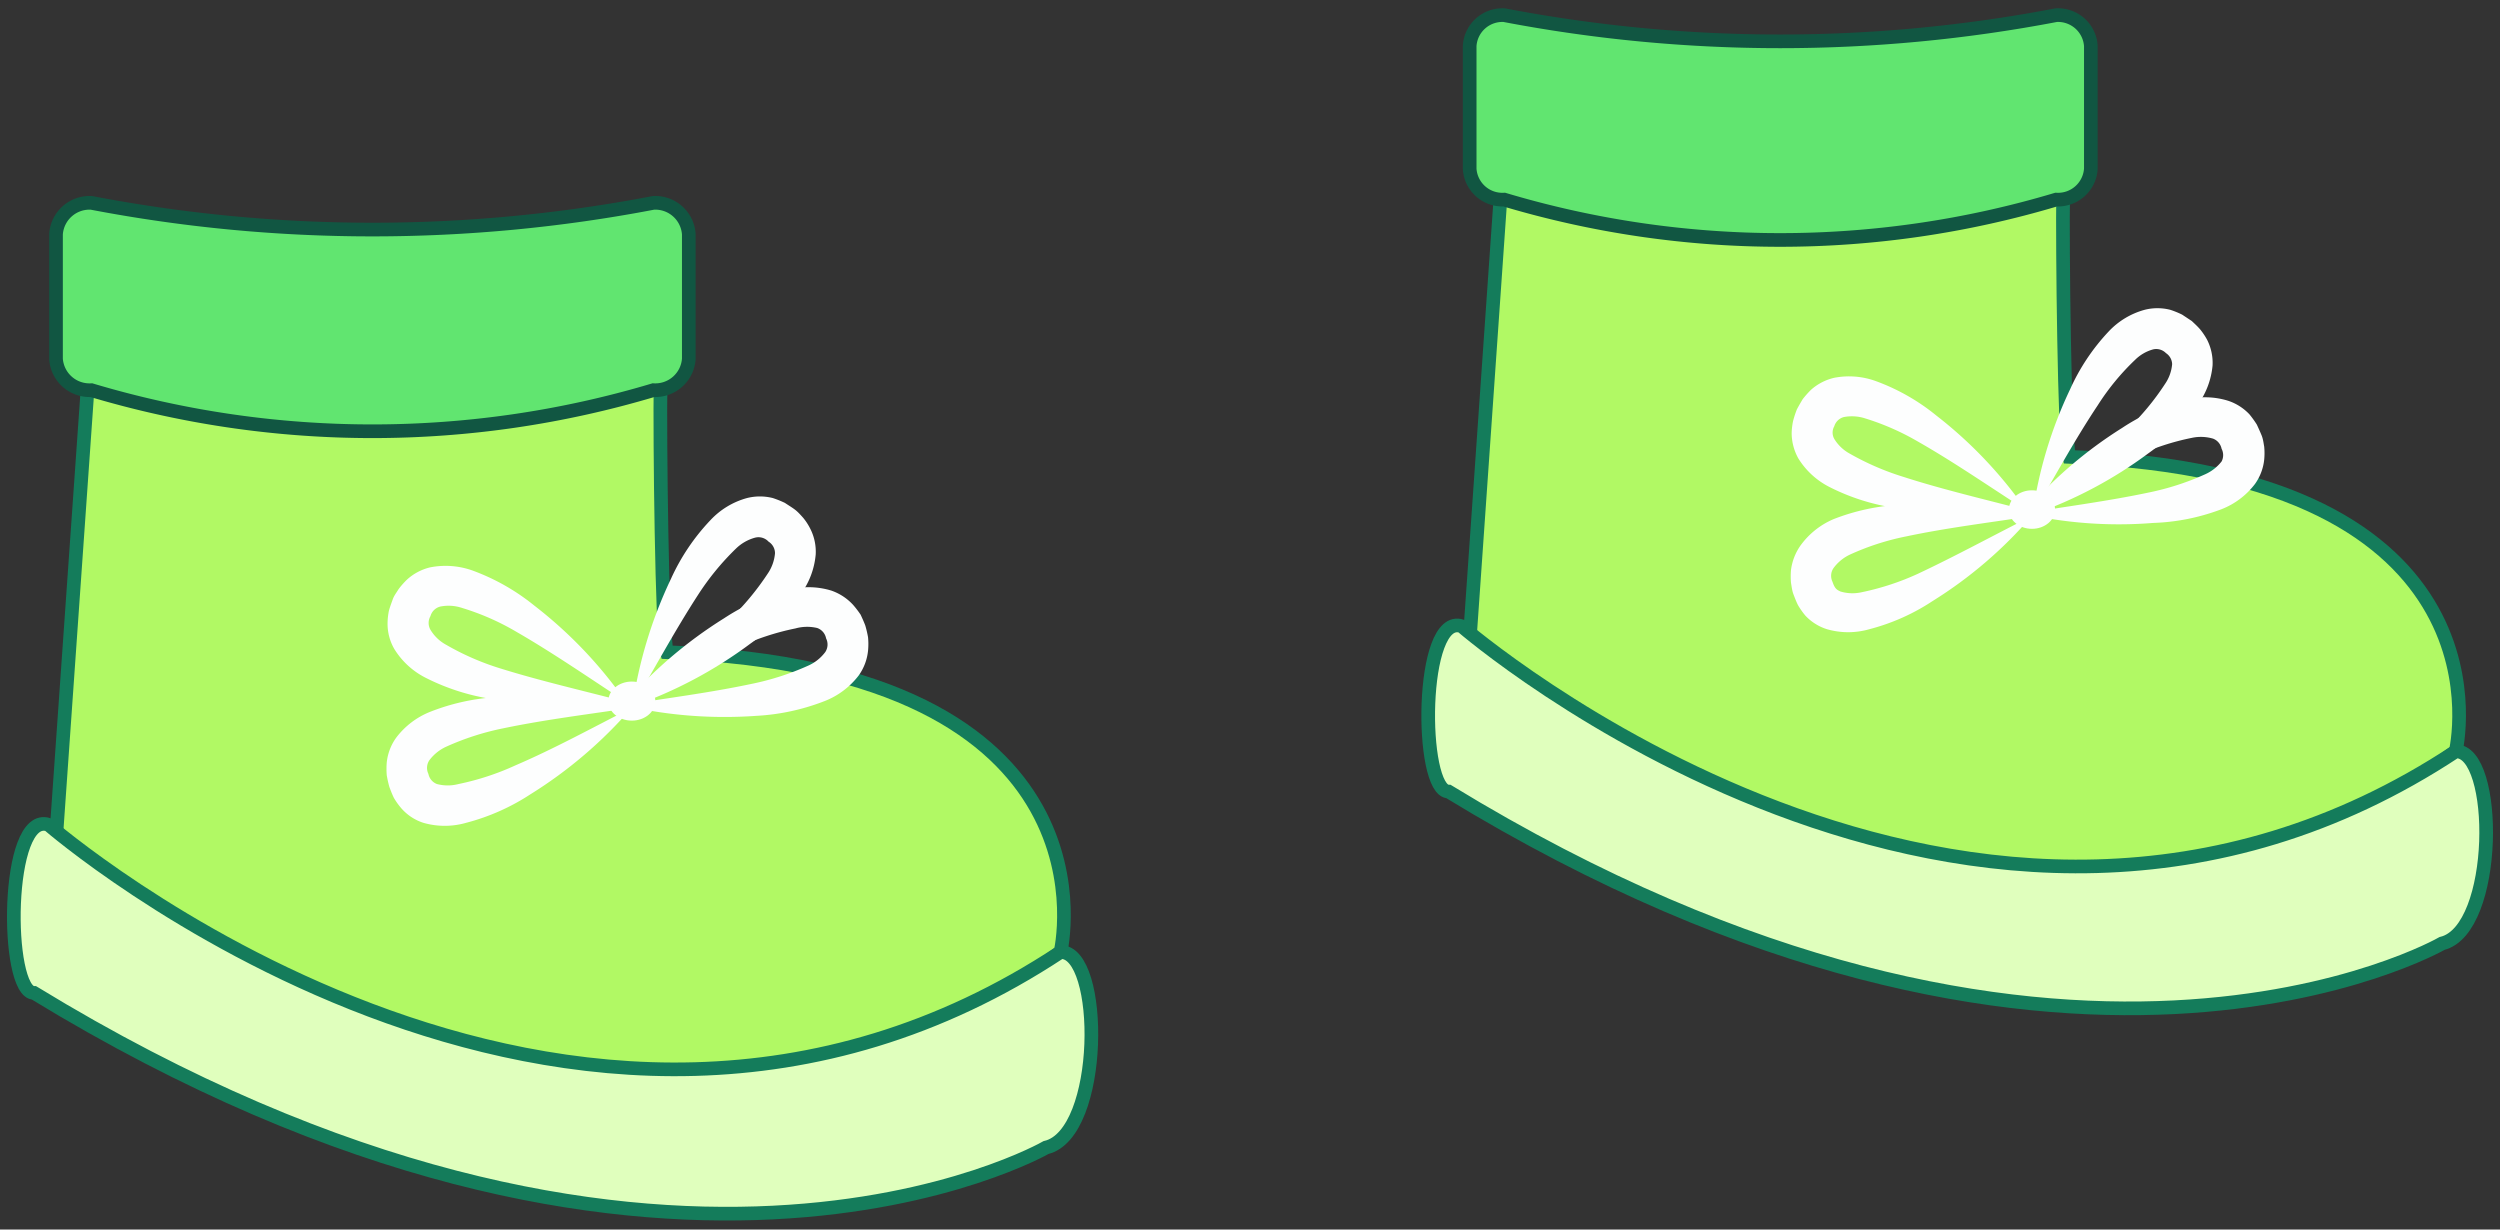 <svg xmlns="http://www.w3.org/2000/svg" viewBox="0 0 183 90"><rect x="0" y="0" width="183" height="90" fill="#333333" stroke="none"/><defs><style>.cls-1{fill:#b1f964;}.cls-1,.cls-3{stroke:#147c5b;}.cls-1,.cls-2,.cls-3{stroke-miterlimit:10;}.cls-2{fill:#61e570;stroke:#115642;}.cls-3{fill:#e0ffbd;}.cls-4{fill:#fdfefe;}</style></defs><g id="Layer_25" data-name="Layer 25"><path class="cls-1" d="M109.92,13.26l-2.34,33.56s34.8,35.92,72.18,8.17c0,0,4.85-20.34-28.3-21.55-.34-1.18-.5-15.46-.44-19.33Z"/><path class="cls-2" d="M150.51,14.61a70.52,70.52,0,0,1-40.4,0,2.4,2.4,0,0,1-2.53-2.25v-9a2.4,2.4,0,0,1,2.53-2.25,107.43,107.43,0,0,0,40.4,0,2.41,2.41,0,0,1,2.54,2.25v9A2.41,2.41,0,0,1,150.51,14.61Z"/><path class="cls-3" d="M107,45.84S144.44,78.32,179.76,55c3.12-.09,3.12,13.05-1,14.06,0,0-28.05,16.16-72.73-11.12C103.91,57.93,103.91,44.8,107,45.84Z"/><path class="cls-4" d="M148.32,37.35c-2.68-1.72-5.25-3.5-7.88-5a18.51,18.51,0,0,0-3.93-1.73,3.16,3.16,0,0,0-1.55-.09,1,1,0,0,0-.69.67.94.94,0,0,0,0,.93,3,3,0,0,0,1.12,1.07,19.59,19.59,0,0,0,3.95,1.71C142.19,35.83,145.24,36.54,148.32,37.35Zm0,0a31.37,31.37,0,0,1-9.57-.17,15.57,15.57,0,0,1-4.83-1.53,5.73,5.73,0,0,1-2.28-2.09,3.83,3.83,0,0,1-.49-1.84,4.73,4.73,0,0,1,.11-.93,7.86,7.86,0,0,1,.27-.82c.13-.25.28-.5.42-.74a6.75,6.75,0,0,1,.62-.7,3.89,3.89,0,0,1,1.67-.87,5.72,5.72,0,0,1,3.08.24,15.28,15.28,0,0,1,4.41,2.51A31.64,31.64,0,0,1,148.32,37.35Z"/><path class="cls-4" d="M148.72,37.78c-3.14.48-6.24.86-9.21,1.49a18.6,18.6,0,0,0-4.08,1.32,3.14,3.14,0,0,0-1.22,1,1,1,0,0,0-.07,1c.16.47.29.58.59.71a3.05,3.05,0,0,0,1.55.05,19.12,19.12,0,0,0,4.09-1.34C143.14,40.71,145.88,39.21,148.72,37.78Zm0,0A31.5,31.5,0,0,1,141.46,44a15.37,15.37,0,0,1-4.63,2.06,5.61,5.61,0,0,1-3.09,0,3.67,3.67,0,0,1-1.59-1,5.63,5.63,0,0,1-.54-.77c-.13-.26-.23-.53-.33-.79s-.13-.56-.18-.84a5.76,5.76,0,0,1,0-.93,4,4,0,0,1,.67-1.76A5.76,5.76,0,0,1,134.22,38a15.61,15.61,0,0,1,5-1.06A31.08,31.08,0,0,1,148.72,37.78Z"/><path class="cls-4" d="M148.78,37.67a31.27,31.27,0,0,1,2.75-9.17,15.31,15.31,0,0,1,2.81-4.22,5.65,5.65,0,0,1,2.64-1.6,3.79,3.79,0,0,1,1.89,0,6.45,6.45,0,0,1,.86.35l.71.47c.21.2.42.39.61.61a4.81,4.81,0,0,1,.52.78,3.74,3.74,0,0,1,.39,1.86,5.79,5.79,0,0,1-1.09,2.89,15.78,15.78,0,0,1-3.62,3.55A31.55,31.55,0,0,1,148.78,37.67Zm0,0c2.38-2.11,4.78-4.11,6.94-6.24a18.71,18.71,0,0,0,2.75-3.31,3,3,0,0,0,.53-1.46,1,1,0,0,0-.45-.81,1,1,0,0,0-.92-.28,3,3,0,0,0-1.34.77,17.66,17.66,0,0,0-2.73,3.32C151.88,32.18,150.39,34.93,148.78,37.67Z"/><path class="cls-4" d="M148.09,37.59a31.52,31.52,0,0,1,7.24-6.26A15.22,15.22,0,0,1,160,29.26a5.69,5.69,0,0,1,3.08.07,3.77,3.77,0,0,1,1.58,1,7.44,7.44,0,0,1,.54.75c.12.26.24.52.35.79s.14.55.19.83a4.92,4.92,0,0,1,0,.94,3.74,3.74,0,0,1-.67,1.78,5.65,5.65,0,0,1-2.47,1.86,15.53,15.53,0,0,1-5,1A31.43,31.43,0,0,1,148.09,37.59Zm0,0c3.14-.51,6.24-.91,9.21-1.54a19.43,19.43,0,0,0,4.09-1.32,3.18,3.18,0,0,0,1.23-.95,1,1,0,0,0,0-.93,1,1,0,0,0-.62-.74,3.16,3.16,0,0,0-1.55-.06,18,18,0,0,0-4.08,1.34C153.65,34.62,150.92,36.14,148.09,37.59Z"/><ellipse class="cls-4" cx="148.74" cy="37.3" rx="1.69" ry="1.41"/><path class="cls-1" d="M6.5,27.18,4.1,61.37S39.55,98,77.63,69.69c0,0,4.93-20.72-28.82-21.95-.36-1.2-.52-15.75-.46-19.69Z"/><path class="cls-2" d="M47.83,28.56a71.85,71.85,0,0,1-41.14,0A2.46,2.46,0,0,1,4.1,26.27V17.15a2.46,2.46,0,0,1,2.59-2.3,109.26,109.26,0,0,0,41.14,0,2.46,2.46,0,0,1,2.59,2.3v9.12A2.46,2.46,0,0,1,47.83,28.56Z"/><path class="cls-3" d="M3.55,60.37s38.1,33.08,74.08,9.32C80.8,69.6,80.8,83,76.57,84c0,0-28.57,16.46-74.08-11.32C.37,72.69.37,59.31,3.55,60.37Z"/><path class="cls-4" d="M45.82,51.38c-2.71-1.77-5.33-3.58-8-5.12a18.3,18.3,0,0,0-4-1.76,3.1,3.1,0,0,0-1.59-.1,1,1,0,0,0-.72.7,1,1,0,0,0,0,1,3,3,0,0,0,1.15,1.1,19.27,19.27,0,0,0,4,1.74C39.58,49.85,42.69,50.56,45.82,51.38Zm0,0a32.5,32.5,0,0,1-9.74-.2,16.1,16.1,0,0,1-4.91-1.56,5.74,5.74,0,0,1-2.31-2.12,3.66,3.66,0,0,1-.49-1.86,4.83,4.83,0,0,1,.1-.94c.08-.29.18-.55.28-.83s.28-.5.43-.75a5.86,5.86,0,0,1,.62-.7,3.84,3.84,0,0,1,1.69-.89,5.87,5.87,0,0,1,3.12.24,15.82,15.82,0,0,1,4.49,2.55A31.9,31.9,0,0,1,45.82,51.38Z"/><path class="cls-4" d="M46.24,51.81c-3.21.48-6.37.87-9.39,1.5a19.43,19.43,0,0,0-4.17,1.34,3.2,3.2,0,0,0-1.25,1,1,1,0,0,0-.07,1,1,1,0,0,0,.62.74,3.1,3.1,0,0,0,1.59,0,19.33,19.33,0,0,0,4.17-1.37C40.56,54.81,43.35,53.28,46.24,51.81Zm0,0a32.44,32.44,0,0,1-7.41,6.33,15.89,15.89,0,0,1-4.71,2.09,5.66,5.66,0,0,1-3.13,0,3.61,3.61,0,0,1-1.61-1.06,5.15,5.15,0,0,1-.55-.77c-.13-.27-.23-.53-.33-.8a8.64,8.64,0,0,1-.19-.85,5.9,5.9,0,0,1,0-.94A3.78,3.78,0,0,1,29,54a5.81,5.81,0,0,1,2.5-1.9,15.84,15.84,0,0,1,5-1.08A32.6,32.6,0,0,1,46.24,51.81Z"/><path class="cls-4" d="M46.29,51.7a32.47,32.47,0,0,1,2.82-9.32A15.54,15.54,0,0,1,52,38.08a5.73,5.73,0,0,1,2.67-1.62,3.86,3.86,0,0,1,1.91,0,7.52,7.52,0,0,1,.87.35c.24.16.49.31.72.48s.43.4.62.61a4.22,4.22,0,0,1,.52.8,3.7,3.7,0,0,1,.4,1.88,5.76,5.76,0,0,1-1.11,2.93,15.91,15.91,0,0,1-3.68,3.61A32.09,32.09,0,0,1,46.29,51.7Zm0,0c2.43-2.14,4.88-4.17,7.09-6.33A19.52,19.52,0,0,0,56.19,42a3.11,3.11,0,0,0,.54-1.5,1,1,0,0,0-.47-.85,1,1,0,0,0-1-.29,3.22,3.22,0,0,0-1.38.79,19.16,19.16,0,0,0-2.78,3.39C49.44,46.1,47.92,48.9,46.29,51.7Z"/><path class="cls-4" d="M45.59,51.62A32.41,32.41,0,0,1,53,45.26a15.59,15.59,0,0,1,4.72-2.09,5.77,5.77,0,0,1,3.13.06,3.88,3.88,0,0,1,1.6,1.05A7,7,0,0,1,63,45c.12.26.24.52.34.79a8.08,8.08,0,0,1,.2.85,5,5,0,0,1,0,1,3.76,3.76,0,0,1-.68,1.8,5.78,5.78,0,0,1-2.5,1.88,16.12,16.12,0,0,1-5,1.08A32.61,32.61,0,0,1,45.59,51.62Zm0,0c3.2-.51,6.36-.91,9.38-1.55a19.7,19.7,0,0,0,4.18-1.34,3.16,3.16,0,0,0,1.26-1,1,1,0,0,0,.06-1,1,1,0,0,0-.65-.76A3.18,3.18,0,0,0,58.23,46a18.56,18.56,0,0,0-4.16,1.37C51.25,48.58,48.47,50.13,45.59,51.62Z"/><ellipse class="cls-4" cx="46.25" cy="51.32" rx="1.72" ry="1.43"/></g></svg>